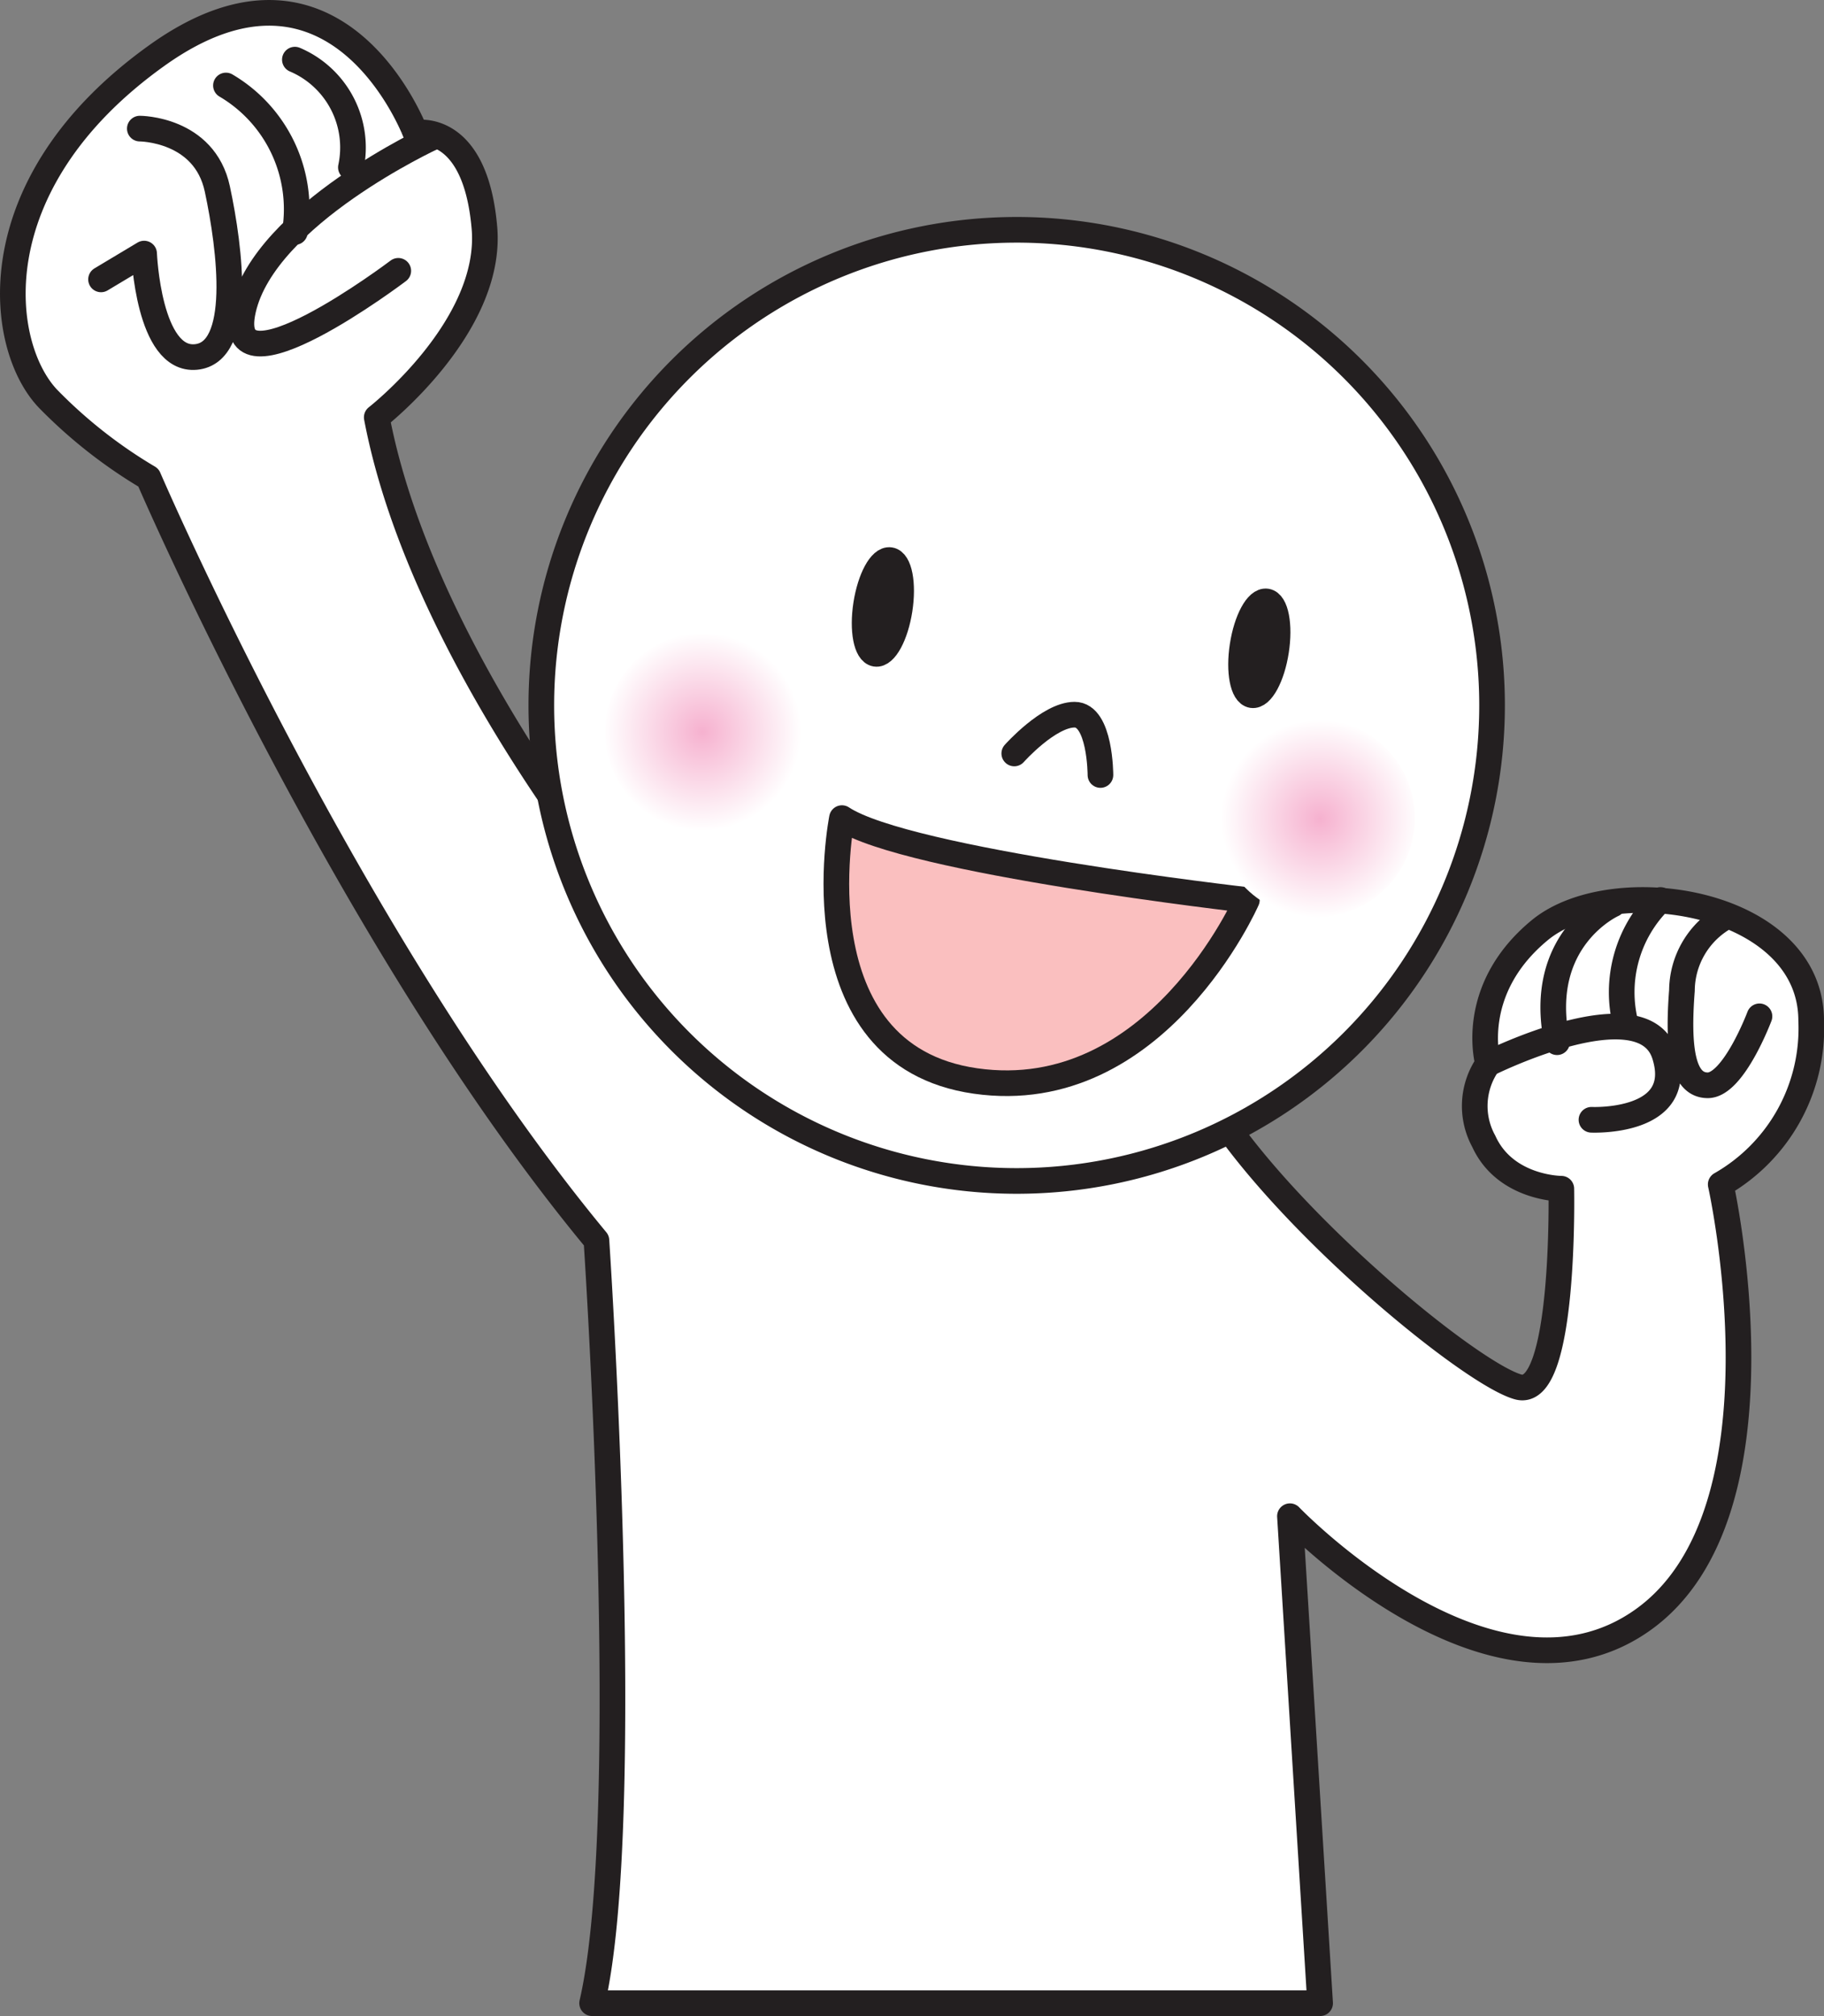 <svg xmlns="http://www.w3.org/2000/svg" xmlns:xlink="http://www.w3.org/1999/xlink" viewBox="0 0 103.844 114.727"><rect x="0" y="0" width="103.844" height="114.727" fill="#808080" stroke="none"/><defs><clipPath id="clip-path"><path class="cls-1" d="M0 0h103.843v114.727H0z"/></clipPath><clipPath id="clip-path-2"><path class="cls-1" d="M34.445 41.653a5.641 5.641 0 1 0 5.642-5.638 5.641 5.641 0 0 0-5.642 5.638"/></clipPath><clipPath id="clip-path-3"><path class="cls-1" d="M69.272 46.559a5.64 5.64 0 1 0 5.64-5.641 5.64 5.64 0 0 0-5.64 5.641"/></clipPath><radialGradient id="radial-gradient" cx="-554.637" cy="108.109" r="1" gradientTransform="matrix(5.641 0 0 -5.641 3168.667 651.474)" gradientUnits="userSpaceOnUse"><stop offset="0" stop-color="#f6b1cf"/><stop offset="1" stop-color="#fff"/></radialGradient><radialGradient id="radial-gradient-2" cx="-554.635" cy="108.108" r="1" gradientTransform="matrix(5.64 0 0 -5.64 3203.278 656.33)" xlink:href="#radial-gradient"/><style>.cls-1,.cls-4{fill:none}.cls-3{fill:#fff}.cls-4{stroke:#231f20;stroke-linecap:round;stroke-linejoin:round;stroke-width:1.46px}.cls-6{fill:#231f20}</style></defs><g id="Layer_2" data-name="Layer 2"><g id="Layer_1-2" data-name="Layer 1"><g style="clip-path:url(#clip-path)"><path class="cls-3" d="M36.899 52.688S24.146 37.972 21.449 23.75c0 0 6.62-5.15 6.13-10.79-.53-6.108-3.923-5.396-3.923-5.396S19.242-4.207 8.942 3.15-.133 19.826 2.81 22.769a27.7 27.7 0 0 0 5.642 4.414s11.28 26.24 25.504 43.408c0 0 2.207 32.861-.246 43.407h41.447l-1.718-27.712s11.528 12.018 20.11 5.886 4.415-24.769 4.415-24.769a10.217 10.217 0 0 0 5.15-9.32c0-6.865-11.282-8.584-15.45-5.15s-2.943 7.603-2.943 7.603a4.178 4.178 0 0 0-.246 4.415c1.227 2.697 4.414 2.697 4.414 2.697s.246 12.017-2.451 11.281c-2.7-.735-13.49-9.566-17.657-16.431-4.17-6.866-31.882-9.809-31.882-9.809"/><path class="cls-4" d="M36.899 52.688S24.146 37.972 21.449 23.75c0 0 6.62-5.15 6.13-10.79-.53-6.108-3.923-5.396-3.923-5.396S19.242-4.207 8.942 3.15-.133 19.826 2.81 22.769a27.7 27.7 0 0 0 5.642 4.414s11.28 26.24 25.504 43.408c0 0 2.207 32.861-.246 43.407h41.447l-1.718-27.712s11.528 12.018 20.11 5.886 4.415-24.769 4.415-24.769a10.217 10.217 0 0 0 5.15-9.32c0-6.865-11.282-8.584-15.45-5.15s-2.943 7.603-2.943 7.603a4.178 4.178 0 0 0-.246 4.415c1.227 2.697 4.414 2.697 4.414 2.697s.246 12.017-2.451 11.281c-2.7-.735-13.49-9.566-17.657-16.431-4.17-6.866-31.882-9.81-31.882-9.81Z"/><path class="cls-3" d="M84.946 40.142a27.064 27.064 0 1 1-27.064-27.064 27.063 27.063 0 0 1 27.064 27.064"/><path class="cls-4" d="M84.946 40.142a27.064 27.064 0 1 1-27.064-27.064 27.063 27.063 0 0 1 27.064 27.064Z"/><path class="cls-4" d="M62.65 44.104s0-3.433-1.471-3.433-3.435 2.207-3.435 2.207"/><path d="M70.987 51.217s-19.375-2.207-23.053-4.66c0 0-2.697 13.489 7.603 14.96s15.45-10.3 15.45-10.3" style="fill:#fabfbf"/><path class="cls-4" d="M70.987 51.217s-19.375-2.207-23.053-4.66c0 0-2.697 13.489 7.603 14.96s15.45-10.3 15.45-10.3Z"/><path class="cls-6" d="M51.218 34.69c-.228 1.47-.84 2.6-1.368 2.517-.526-.083-.769-1.342-.54-2.814s.84-2.6 1.366-2.519.77 1.342.542 2.815"/><path class="cls-4" d="M51.218 34.69c-.228 1.47-.84 2.6-1.368 2.517-.526-.083-.769-1.342-.54-2.814s.84-2.6 1.366-2.519.77 1.342.542 2.815Z"/><path class="cls-6" d="M72.65 37.043c-.228 1.47-.84 2.6-1.368 2.518-.526-.083-.769-1.342-.541-2.814s.841-2.601 1.367-2.52.77 1.343.542 2.816"/><path class="cls-4" d="M72.65 37.043c-.228 1.47-.84 2.6-1.368 2.518-.526-.083-.769-1.342-.541-2.814s.841-2.601 1.367-2.52.77 1.343.542 2.816ZM24.636 7.809s-9.564 4.414-10.79 9.81c-1.227 5.394 8.829-2.207 8.829-2.207M7.96 7.319s3.678 0 4.413 3.433 1.472 9.32-1.225 9.564c-2.699.246-2.943-5.885-2.943-5.885L5.752 15.9"/><path class="cls-4" d="M12.864 4.866a8.166 8.166 0 0 1 3.924 8.339M16.788 3.394a5.433 5.433 0 0 1 3.189 6.132M84.722 60.536s8.829-4.414 10.053-.49c1.227 3.924-4.17 3.679-4.17 3.679M98.209 52.198a4.834 4.834 0 0 0-2.453 4.17c-.246 3.187 0 5.394 1.47 5.394s2.944-3.924 2.944-3.924"/><path class="cls-4" d="M94.53 51.217a7.35 7.35 0 0 0-1.963 7.111M91.832 51.463s-4.414 1.96-3.187 7.847"/></g><g style="clip-path:url(#clip-path-2)"><path style="fill:url(#radial-gradient)" d="M34.445 36.014h11.282v11.28H34.445z"/></g><g style="clip-path:url(#clip-path-3)"><path style="fill:url(#radial-gradient-2)" d="M69.272 40.917h11.279v11.281H69.272z"/></g></g></g></svg>